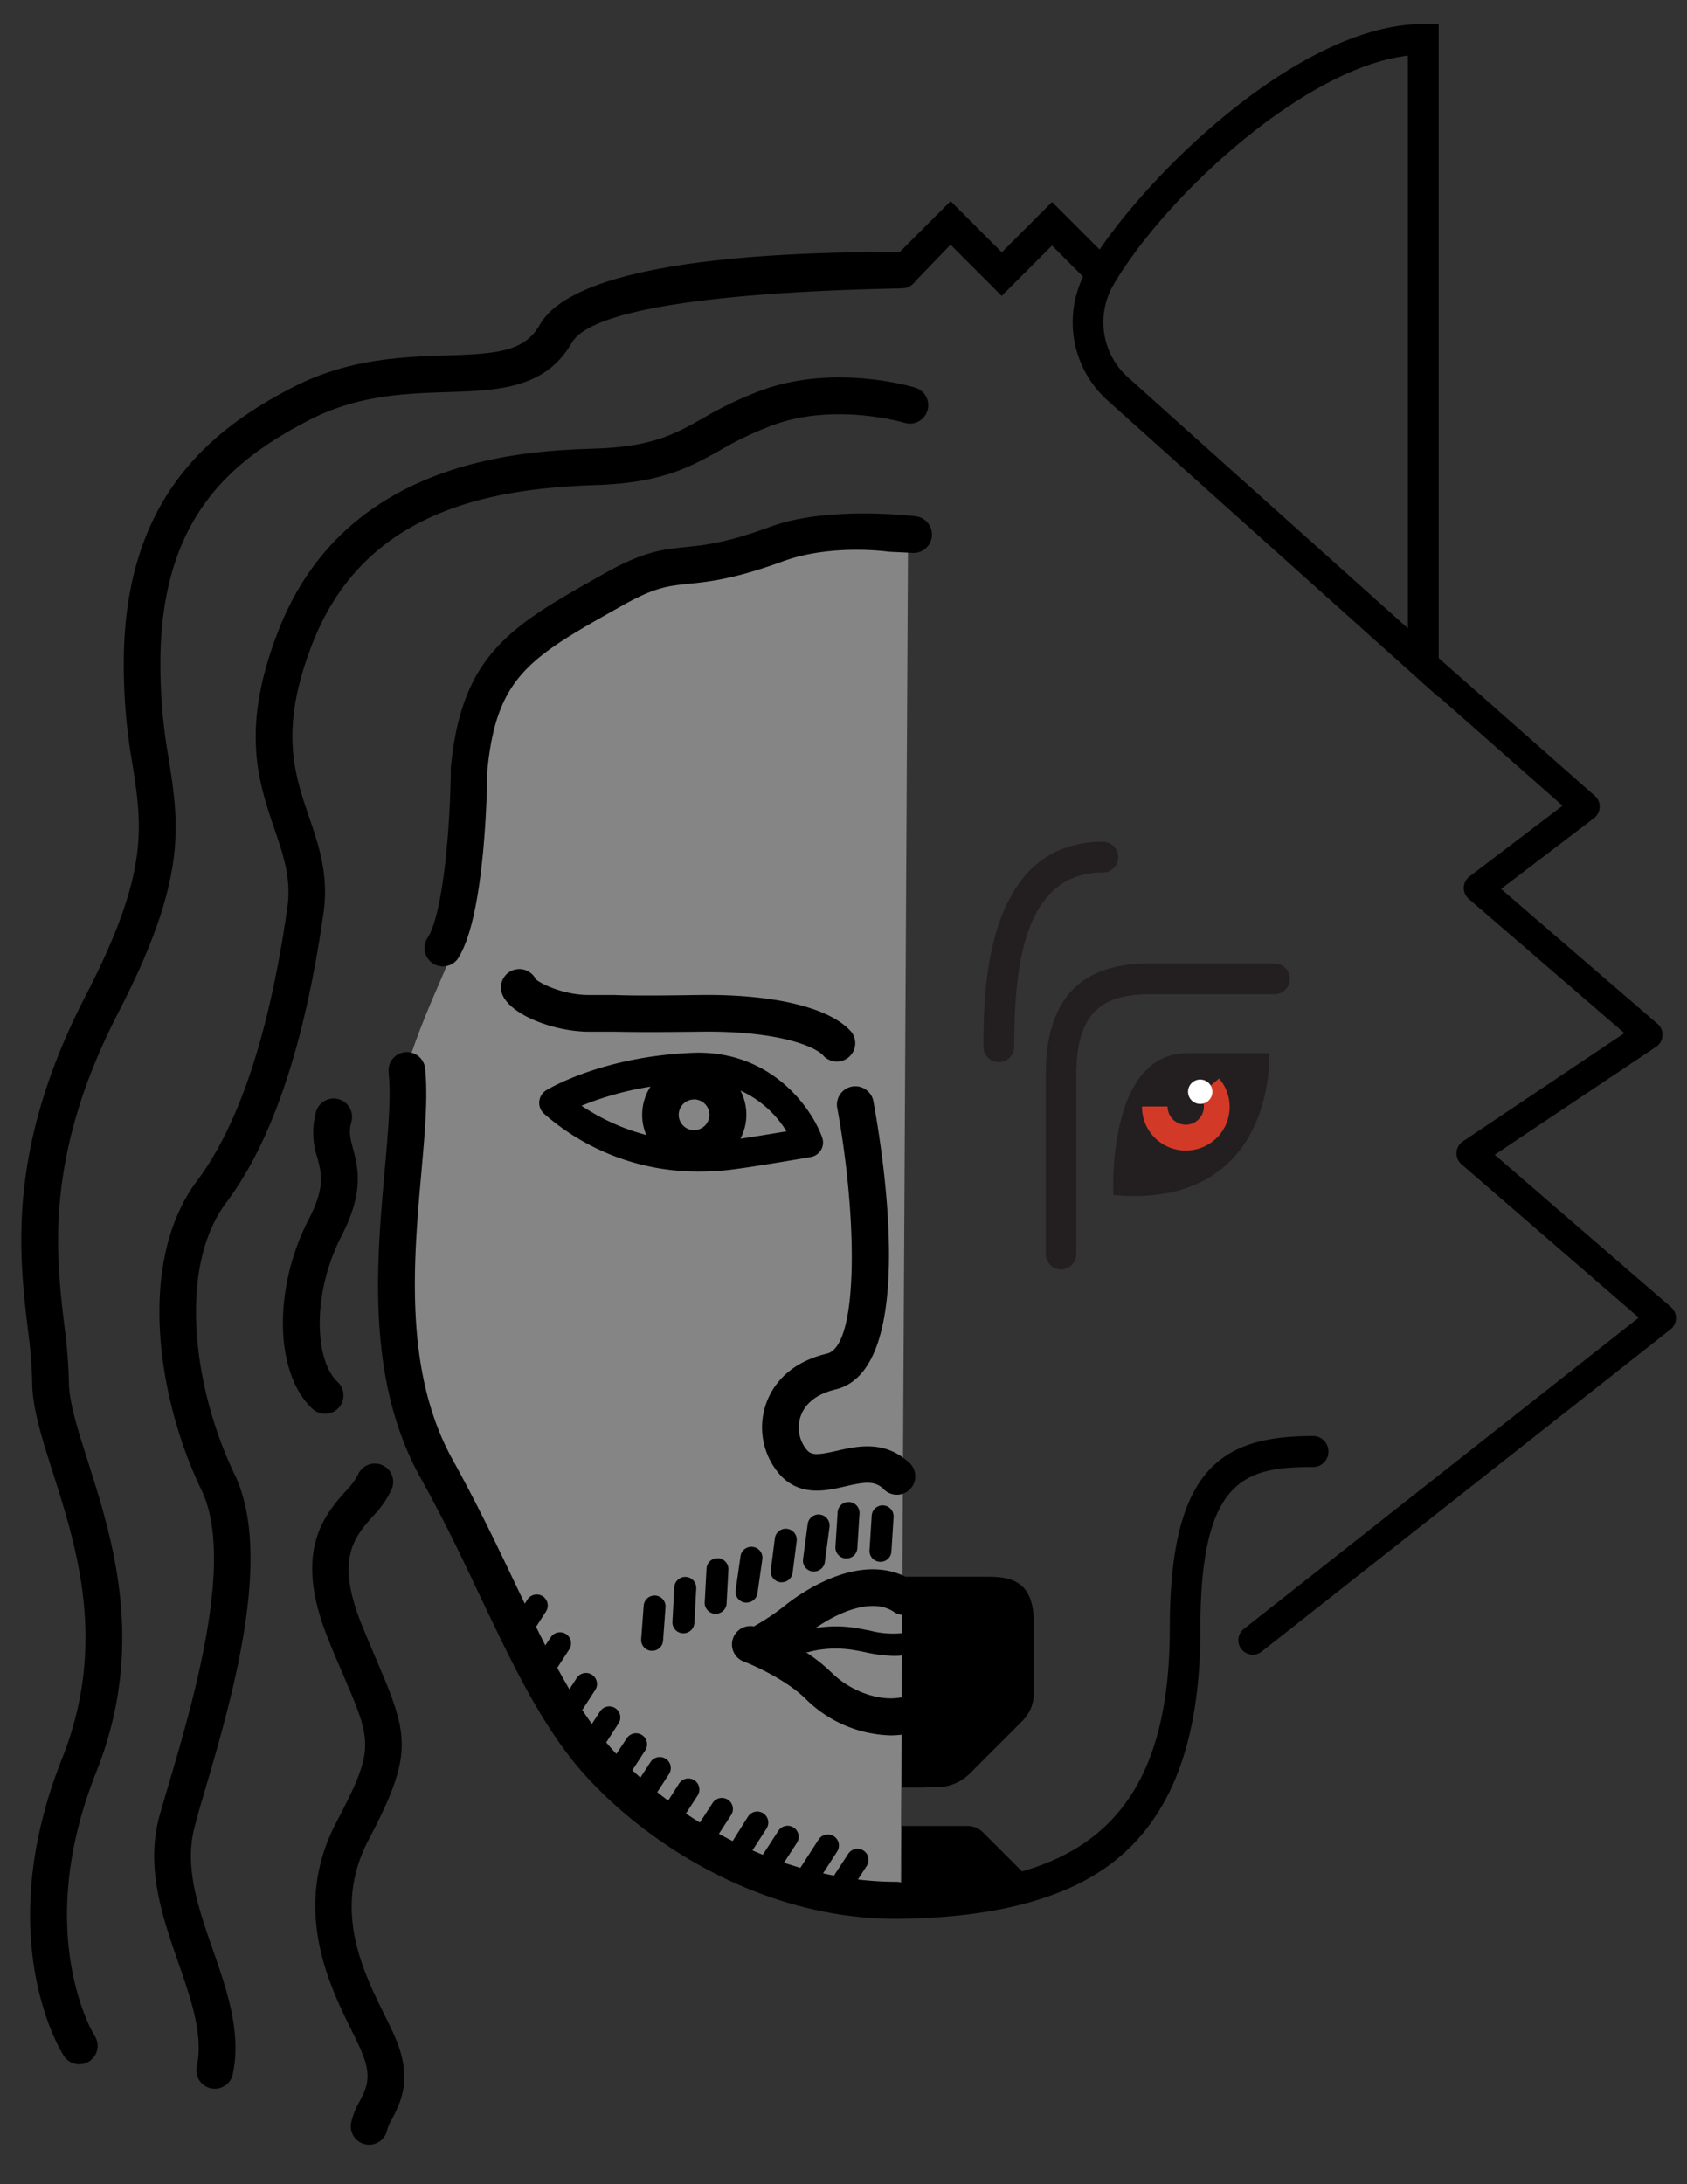 <svg id="Layer_1" data-name="Layer 1" xmlns="http://www.w3.org/2000/svg" viewBox="0 0 309.86 401"><rect x="0" y="0" width="309.86" height="401" fill="#333333" stroke="none"/><defs><style>.cls-1{fill:#231f20;}.cls-2{fill:#d23927;}.cls-3{fill:#fff;}.cls-4{opacity:0.4;}</style></defs><title>Illustrations (1)</title><path class="cls-1" d="M204.51,219.42s-1.41-26.08,13.63-26.08h15S234.59,222,204.51,219.42Z"/><path class="cls-2" d="M217.8,211.22a8.28,8.28,0,0,0,1.58-.15A8,8,0,0,0,223.92,198l-3.59,3a3.33,3.33,0,1,1-5.87,2.14h-4.7A8,8,0,0,0,217.8,211.22Z"/><circle class="cls-3" cx="220.45" cy="200.43" r="2.24"/><path class="cls-1" d="M194.88,233.05a2.82,2.82,0,0,0,2.82-2.82v-32.9c0-10.51,3.88-14.8,13.39-14.8h23a2.82,2.82,0,0,0,0-5.64h-23c-12.81,0-19,6.69-19,20.44v32.9A2.82,2.82,0,0,0,194.88,233.05Z"/><path class="cls-1" d="M183.46,195a2.82,2.82,0,0,0,2.82-2.82c0-14.88,1.85-32,16.29-32a2.82,2.82,0,1,0,0-5.64c-21.93,0-21.93,28.3-21.93,37.6A2.82,2.82,0,0,0,183.46,195Z"/><g class="cls-4"><path class="cls-3" d="M166.78,99.49c-42.84,0-78.46,10.5-81.85,54.53,0,0,.41,15.65-3.3,24.3S69.89,204,71.53,220.06s0.58,28.87,10.46,50.7,18.18,41,29.71,53.77S142.34,350,165.41,350"/></g><path d="M244,266.46a2.82,2.82,0,0,0-2.82-2.82c-16.67,0-26.32,5.79-26.32,35.4,0,27.56-10.42,39.73-27.14,44.53l-7.15-7.15a4.08,4.08,0,0,0-2.88-1.2h-12v10.43a3.34,3.34,0,0,0-1-.17,61,61,0,0,1-7.11-.43l1.62-2.5a2,2,0,0,0-3.4-2.21l-2.62,4q-1-.19-2-0.42l2.58-4a2,2,0,0,0-3.4-2.21L147,342.91q-1.5-.44-3-0.94l2.37-3.65a2,2,0,0,0-3.4-2.21l-2.86,4.4q-1-.39-1.9-0.81l2.58-4a2,2,0,0,0-3.4-2.2L134.57,338q-1.28-.65-2.52-1.34l2.24-3.45a2,2,0,0,0-3.4-2.21l-2.34,3.6q-1.31-.81-2.56-1.66l2.14-3.3a2,2,0,0,0-3.4-2.21l-2,3.14c-0.68-.51-1.35-1-2-1.56l2.15-3.31a2,2,0,0,0-3.4-2.21l-1.86,2.86q-0.75-.68-1.47-1.36l2.37-3.65a2,2,0,0,0-3.4-2.21L113.21,322l-0.64-.7q-0.62-.69-1.22-1.41l2.26-3.49a2,2,0,0,0-3.4-2.2l-1.5,2.3c-0.6-.83-1.18-1.69-1.76-2.57l2.38-3.67a2,2,0,0,0-3.4-2.2l-1.35,2.07q-1.13-1.92-2.22-3.94l2.2-3.39a2,2,0,0,0-3.4-2.21l-1,1.48q-0.85-1.67-1.7-3.4l1.82-2.81a2,2,0,0,0-3.4-2.21l-0.49.76-1.92-4c-3.42-7.18-7-14.6-11.24-22.26-9.08-16.23-7.29-36.47-5.85-52.73,0.67-7.52,1.24-14,.71-19.24a3.37,3.37,0,1,0-6.71.69c0.47,4.57-.08,10.77-0.72,18-1.52,17.19-3.42,38.58,6.68,56.63,4.18,7.47,7.66,14.79,11,21.87,5.88,12.35,11.42,24,19.12,32.52,11.52,12.76,32.59,26.39,57.15,26.39h0c18-.15,31.29-3.69,40-10.53,10.68-8.41,15.87-22.37,15.87-42.66,0-27.69,8.19-29.76,20.68-29.76A2.82,2.82,0,0,0,244,266.46Z"/><path d="M148.35,279.81l-0.85,6.42a2,2,0,0,0,1.74,2.27l0.27,0a2,2,0,0,0,2-1.76l0.85-6.42A2,2,0,1,0,148.35,279.81Z"/><path d="M153.85,277.64l-0.4,6.32a2,2,0,0,0,1.89,2.15h0.13a2,2,0,0,0,2-1.9l0.4-6.32A2,2,0,1,0,153.85,277.64Z"/><path d="M128.27,182.67c-9.46.15-12.51,0.1-15.46,0-1.39,0-2.73,0-4.67,0-4.51,0-8.77-2-9.74-2.91a3.38,3.38,0,0,0-6.23,2.57c1.35,4,9.69,7.08,16,7.08,1.89,0,3.19,0,4.55,0,2.86,0.05,6.11.11,15.68,0,13.87-.23,21.27,2.54,22.87,4.45a3.38,3.38,0,0,0,5.17-4.33C152.63,185,142.11,182.46,128.27,182.67Z"/><path d="M150.81,211.1a2.69,2.69,0,0,0,.2-2.27c-2-5.64-9.65-16.17-23.92-15.54-16.54.7-26.36,6.63-26.77,6.88a2.7,2.7,0,0,0-.48,4.22,42.83,42.83,0,0,0,28.75,10.69,47.23,47.23,0,0,0,4.93-.26c3.88-.41,15-2.33,15.42-2.41A2.7,2.7,0,0,0,150.81,211.1Zm-23.33-9.26a2.82,2.82,0,1,1-2.82,2.82A2.83,2.83,0,0,1,127.48,201.85Zm-8-2.35a9.53,9.53,0,0,0-.78,8.88A39.25,39.25,0,0,1,106.81,203,57.54,57.54,0,0,1,119.44,199.5ZM136,209.05a9.5,9.5,0,0,0,0-8.83,19.29,19.29,0,0,1,8.46,7.48C141.92,208.12,138.6,208.67,136,209.05Z"/><path d="M153.46,255.09c14.74-3.51,9.1-41.2,7-52.68a3.38,3.38,0,1,0-6.64,1.2c3.73,20.58,3.84,43.53-1.93,44.9-7.92,1.88-10.52,6.93-11.37,9.78a13.14,13.14,0,0,0,2.87,12.6c3.66,3.87,8.38,2.8,11.83,2s5.33-1.12,7,.4a3.38,3.38,0,1,0,4.49-5c-4.37-3.9-9.37-2.77-13-1.94-3.37.76-4.56,0.86-5.43-.07a6.37,6.37,0,0,1-1.31-6C147.75,257.69,150,255.91,153.46,255.09Z"/><path d="M70.62,369.9c-4.05-8.21-9.6-19.45-2.89-32.19,8.27-15.7,7.34-19.1,1.59-32.56-0.83-1.95-1.77-4.15-2.8-6.68-5-12.26-1.45-16.26,2-20.14a17.84,17.84,0,0,0,3.46-5,3.37,3.37,0,1,0-6.26-2.52,13.11,13.11,0,0,1-2.27,3c-3.86,4.39-9.7,11-3.15,27.14,1,2.58,2,4.81,2.85,6.8,5.17,12.09,5.71,13.35-1.35,26.76-8.31,15.78-1.35,29.89,2.81,38.32,0.83,1.68,1.54,3.13,2,4.35,1.71,4.25.66,6.28-.57,8.63a13.86,13.86,0,0,0-1.55,3.94A3.37,3.37,0,1,0,71.12,391a9.31,9.31,0,0,1,.9-2c1.48-2.84,3.72-7.14.84-14.28C72.28,373.25,71.47,371.62,70.62,369.9Z"/><path d="M37.34,329.7c5.17-17.52,13-44,5.72-59.09-7.55-15.69-10.49-37.85-1.49-49.85C50,209.56,56,191.67,59.42,167.6c1-6.94-.86-12.38-2.66-17.63-2.72-8-5.54-16.23.73-32.08,9.64-24.35,32.87-28.2,52-28.84,12.11-.4,17.33-3.34,22.86-6.44A61.06,61.06,0,0,1,142.12,78c11.35-4.13,23.86-.42,24-0.38a3.37,3.37,0,0,0,2-6.45c-0.6-.18-14.75-4.43-28.27.49a67.64,67.64,0,0,0-10.73,5.12c-5.2,2.92-9.31,5.23-19.78,5.58-12.47.42-45.58,1.52-58.08,33.1-7.19,18.16-3.82,28-.85,36.74,1.68,4.91,3.13,9.16,2.36,14.49-3.28,22.94-8.85,39.78-16.56,50.07-11.11,14.82-7.37,39.84.81,56.83,6.14,12.75-1.53,38.73-6.11,54.25-0.56,1.89-1.08,3.67-1.55,5.3-2.74,9.58.51,18.89,3.37,27.11,2.37,6.81,4.61,13.24,3.45,19a3.38,3.38,0,1,0,6.62,1.32c1.52-7.61-1.13-15.22-3.69-22.58-2.78-8-5.4-15.51-3.25-23C36.27,333.33,36.79,331.58,37.34,329.7Z"/><path d="M59.74,259.55A3.37,3.37,0,0,0,62,253.7c-4.19-3.89-4.77-16.14.7-26.73,4.23-8.19,3.07-12.59,2.13-16.13-0.49-1.85-.81-3.08-0.3-4.84a3.37,3.37,0,1,0-6.48-1.9,14.48,14.48,0,0,0,.25,8.47c0.77,2.91,1.44,5.42-1.6,11.3-6.58,12.71-6.26,28.32.7,34.78A3.36,3.36,0,0,0,59.74,259.55Z"/><path d="M138.3,284a2,2,0,0,0-2.29,1.72l-0.89,6.2a2,2,0,0,0,1.72,2.29l0.29,0a2,2,0,0,0,2-1.74l0.89-6.2A2,2,0,0,0,138.3,284Z"/><path d="M142.32,282.43l-0.74,5.79a2,2,0,0,0,1.75,2.26l0.26,0a2,2,0,0,0,2-1.77l0.74-5.79A2,2,0,0,0,142.32,282.43Z"/><path d="M131.9,286.08a2,2,0,0,0-2.13,1.91l-0.33,6.15a2,2,0,0,0,1.91,2.13h0.11a2,2,0,0,0,2-1.92l0.33-6.15A2,2,0,0,0,131.9,286.08Z"/><path d="M123.85,291.41l-0.34,6.31a2,2,0,0,0,1.92,2.13h0.11a2,2,0,0,0,2-1.92l0.34-6.31A2,2,0,0,0,123.85,291.41Z"/><path d="M118.23,294.78l-0.46,6.12a2,2,0,0,0,1.87,2.17h0.15a2,2,0,0,0,2-1.87l0.45-6.12A2,2,0,1,0,118.23,294.78Z"/><path d="M168.4,94.81c-0.49-.07-16.35-2-26.88,1.89-8.16,3-12.16,3.39-15.7,3.75-4.07.42-7.58,0.77-14.62,4.73l-0.59.33C94,114.87,84.78,120,82.8,141c0,0.1,0,.2,0,0.29-0.07,9.63-1.31,26.56-4.34,31A3.38,3.38,0,0,0,84,176.14c5.07-7.47,5.47-31.23,5.5-34.61,1.68-17.36,7.88-20.85,24.39-30.12l0.59-.33c5.82-3.27,8.28-3.52,12-3.9s8.38-.86,17.33-4.13,19.33-1.77,19.44-1.76l4.13,0.2A3.38,3.38,0,0,0,168.4,94.81Z"/><path d="M160.11,278.26l-0.4,6.32a2,2,0,0,0,1.89,2.15h0.13a2,2,0,0,0,2-1.9l0.4-6.32A2,2,0,1,0,160.11,278.26Z"/><path d="M170,328.1h2.12a8.49,8.49,0,0,0,6-2.49l9.68-9.68a7.12,7.12,0,0,0,2.09-5v-13c0-7.83-4.39-8.46-8.46-8.46h-15.1c-8.72-4.29-18.84,2.7-21.87,5.06a42.78,42.78,0,0,1-6,4.06,3.37,3.37,0,0,0-1.81,6.47c2,0.75,7.91,3.44,11.37,6.88a23,23,0,0,0,15.67,6.66,17,17,0,0,0,2-.14v9.7H170Zm-5.85-32.18a3.33,3.33,0,0,0,1.54.54v3.37a17,17,0,0,1-5.92-.47c-0.95-.19-1.93-0.38-3-0.54a22.23,22.23,0,0,0-7,.09C154.31,295.77,160.33,293.34,164.18,295.92Zm-11.4,11.17a30.46,30.46,0,0,0-4.71-3.75c0.21,0,.42,0,0.63-0.09a20,20,0,0,1,7.54-.41c1,0.14,1.89.32,2.77,0.5a25.78,25.78,0,0,0,5.18.66c0.49,0,1,0,1.53-.09v7.67C161.84,312.47,156.33,310.64,152.78,307.1Z"/><path d="M306.95,240l-32.41-28,29.65-19.82a2.65,2.65,0,0,0,.26-4.21L275.71,163.2l17.07-13a2.65,2.65,0,0,0,.15-4.09l-28.68-25.29V4.41h-2.82c-21.63,0-48.35,25.18-59.46,41.4l-8.73-8.73L184,46.32l-9.4-9.4L165.53,46l-0.22.22c-9.53.17-58.24-.43-66.15,13.38-2.84,5-7.87,5.36-17.24,5.66-8,.26-18,0.58-28.29,5.92-13.79,7.16-29.76,19-30.84,47.49a104.5,104.5,0,0,0,1.56,21.73c1.77,11.49,3.05,19.8-8.57,42.3C1.21,210.87,3.47,230.08,5.12,244.1a86,86,0,0,1,.79,9.54c0,4.77,1.76,10.31,3.8,16.71,4.48,14.05,10,31.54,1.71,52.44-13.15,33-.27,53.76.29,54.63a3.37,3.37,0,0,0,5.69-3.63c-0.12-.18-11.59-18.72.29-48.5,9.23-23.15,3-42.71-1.55-57-1.87-5.87-3.49-10.94-3.49-14.67a91.9,91.9,0,0,0-.84-10.33c-1.55-13.16-3.66-31.18,10-57.54C34.4,161.33,32.91,151.63,31,139.35a98.73,98.73,0,0,1-1.49-20.45C30.47,94.13,43.17,84.2,56.74,77.15c8.92-4.63,17.67-4.91,25.4-5.16,9.27-.3,18-0.58,22.88-9.05,4.43-7.74,39-9.58,60.51-10a5.92,5.92,0,0,0,.61-0.07l0.13,0a2.45,2.45,0,0,0,1.07-.47,3.38,3.38,0,0,0,.92-0.91l6.33-6.57,9.4,9.4,9.24-9.24,5.71,5.71a19.29,19.29,0,0,0,4.47,22.71L264.24,128v-0.12L287,147.92l-17.1,13a2.65,2.65,0,0,0-.12,4.11l28.57,24.64L268.7,209.54a2.65,2.65,0,0,0-.26,4.21L301,241.9,228.53,299a2.65,2.65,0,1,0,3.28,4.16l75-59.08A2.65,2.65,0,0,0,306.95,240ZM204.48,52.35h0c9.33-16,34.92-39.9,54.12-42.13V115.36L207.18,69.28A13.62,13.62,0,0,1,204.48,52.35Z"/></svg>